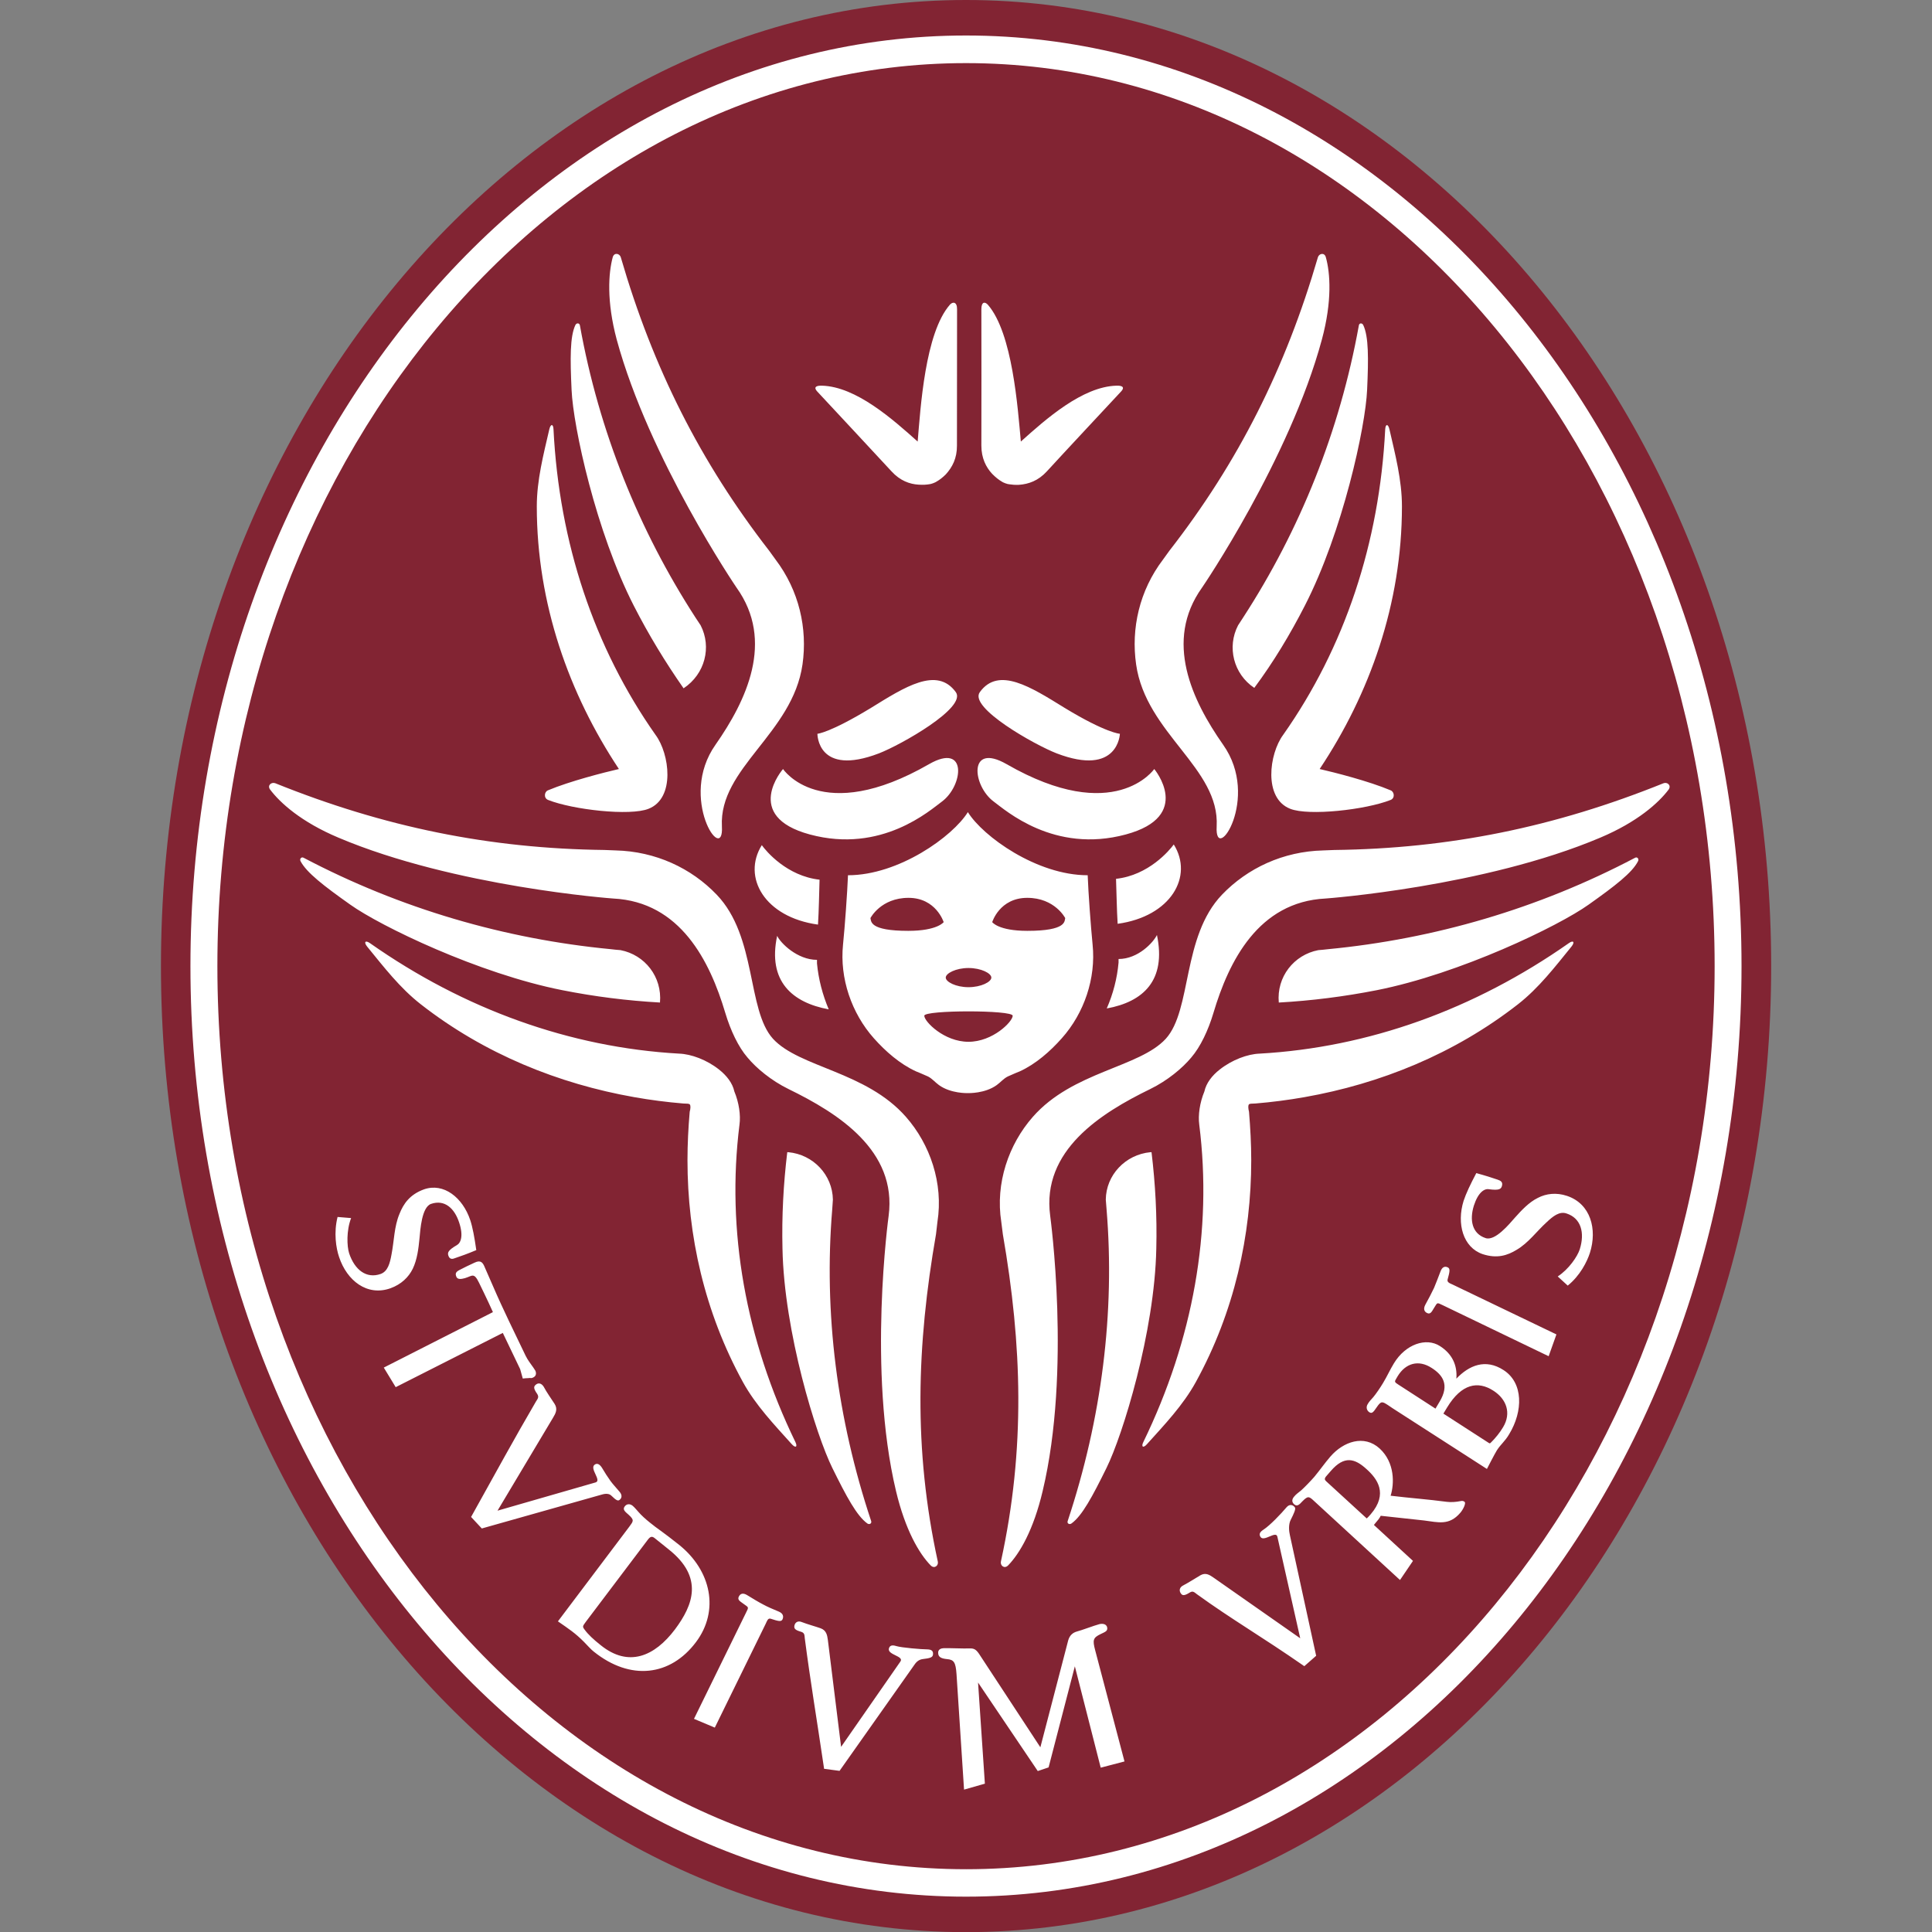 <?xml version="1.0" encoding="UTF-8" standalone="no"?>
<!-- Generator: Adobe Illustrator 23.0.1, SVG Export Plug-In . SVG Version: 6.00 Build 0)  -->

<svg
   version="1.1"
   id="Livello_1"
   x="0px"
   y="0px"
   width="120"
   height="120"
   viewBox="0 0 120 120"
   enable-background="new 0 0 354 106.202"
   xml:space="preserve"
   sodipodi:docname="uniroma1.svg"
   inkscape:version="1.2 (dc2aeda, 2022-05-15)"
   xmlns:inkscape="http://www.inkscape.org/namespaces/inkscape"
   xmlns:sodipodi="http://sodipodi.sourceforge.net/DTD/sodipodi-0.dtd"
   xmlns="http://www.w3.org/2000/svg"
   xmlns:svg="http://www.w3.org/2000/svg"><rect x="0" y="0" width="120" height="120" fill="#808080" stroke="none"/><defs
   id="defs61" /><sodipodi:namedview
   id="namedview59"
   pagecolor="#ffffff"
   bordercolor="#000000"
   borderopacity="0.25"
   inkscape:showpageshadow="2"
   inkscape:pageopacity="0.0"
   inkscape:pagecheckerboard="0"
   inkscape:deskcolor="#d1d1d1"
   showgrid="false"
   inkscape:zoom="2.2221803"
   inkscape:cx="183.15346"
   inkscape:cy="49.725938"
   inkscape:window-width="1309"
   inkscape:window-height="761"
   inkscape:window-x="0"
   inkscape:window-y="25"
   inkscape:window-maximized="0"
   inkscape:current-layer="g56" />
<g
   id="g56"
   style="display:inline">
	<g
   id="g6"
   transform="matrix(1.13,0,0,1.13,9.997,0)">
		<path
   fill-rule="evenodd"
   clip-rule="evenodd"
   fill="#822433"
   d="m 88.508,53.102 c 0,29.288 -19.853,53.1 -44.257,53.1 C 19.843,106.202 0,82.39 0,53.102 0,23.821 19.843,0 44.251,0 68.655,0 88.508,23.821 88.508,53.102"
   id="path2" />
		<path
   fill-rule="evenodd"
   clip-rule="evenodd"
   fill="#ffffff"
   d="m 45.095,17 c 0,1.667 0.01,5.945 0,7.492 0,0.694 0.259,1.19 0.587,1.547 0.195,0.199 0.363,0.33 0.529,0.428 0.06,0.053 0.324,0.152 0.418,0.152 0.136,0.022 0.312,0.039 0.532,0.03 0.533,-0.039 1.059,-0.222 1.534,-0.74 1.012,-1.105 3.157,-3.398 4.073,-4.383 0.27,-0.289 -0.015,-0.335 -0.245,-0.327 -1.879,0.051 -3.89,1.845 -5.258,3.072 -0.17,-1.845 -0.453,-5.963 -1.816,-7.525 C 45.287,16.572 45.095,16.58 45.095,17 m -1.728,-0.254 c -1.371,1.562 -1.616,5.681 -1.773,7.525 -1.372,-1.227 -3.385,-3.02 -5.261,-3.072 -0.229,-0.008 -0.521,0.037 -0.253,0.327 0.914,0.985 3.059,3.278 4.077,4.383 0.474,0.518 0.998,0.701 1.487,0.731 0.27,0.017 0.438,0 0.577,-0.022 0.093,0 0.357,-0.1 0.42,-0.152 0.172,-0.098 0.334,-0.229 0.496,-0.388 0.363,-0.397 0.622,-0.893 0.616,-1.587 0,-1.547 0.006,-5.825 0.006,-7.492 0.005,-0.419 -0.239,-0.427 -0.392,-0.253 M 27.43,55.105 c 0.123,-1.41 -0.83,-2.622 -2.17,-2.88 -0.183,-0.014 -0.366,-0.03 -0.539,-0.053 C 18.913,51.615 13.171,49.953 7.844,47.149 7.721,47.078 7.61,47.21 7.67,47.33 c 0.331,0.633 1.282,1.365 2.734,2.393 1.656,1.183 7.06,3.797 11.66,4.704 1.768,0.351 3.563,0.578 5.366,0.678 m 4.37,6.711 c 0.071,-0.519 -0.026,-1.206 -0.283,-1.824 -0.098,-0.457 -0.424,-0.875 -0.841,-1.203 -0.673,-0.535 -1.534,-0.853 -2.194,-0.875 -5.984,-0.337 -11.813,-2.433 -16.991,-6.071 -0.26,-0.181 -0.357,-0.06 -0.154,0.192 0.904,1.105 1.795,2.271 2.951,3.171 3.504,2.736 7.579,4.368 11.727,5.1 0.888,0.158 1.793,0.274 2.692,0.349 0.201,0.008 0.335,0 0.368,0.061 0.039,0.054 0.042,0.205 -0.012,0.397 -0.076,0.875 -0.122,1.768 -0.122,2.659 0,4.125 0.928,8.334 3.049,12.198 0.701,1.273 1.721,2.34 2.673,3.4 0.216,0.244 0.343,0.168 0.209,-0.108 C 32.138,73.622 31.069,67.645 31.8,61.816 m 5.098,4.649 c 0.012,-0.174 0.026,-0.359 0.036,-0.528 -0.021,-1.339 -1.061,-2.476 -2.455,-2.606 h -0.053 c -0.212,1.753 -0.306,3.523 -0.263,5.3 0.087,4.581 1.847,10.252 2.741,12.059 0.777,1.577 1.342,2.628 1.921,3.048 0.116,0.084 0.255,0 0.213,-0.129 -1.876,-5.635 -2.614,-11.448 -2.14,-17.144 m 5.703,1.379 c 0,-0.007 0.076,-0.67 0.079,-0.679 0.335,-2.129 -0.404,-4.268 -1.732,-5.776 C 38.753,58.887 35.094,58.682 33.64,57.096 32.2,55.503 32.763,51.485 30.546,49.176 29.153,47.719 27.188,46.797 24.99,46.744 L 24.381,46.72 C 18.074,46.644 12.286,45.469 6.289,43.053 6.08,42.97 5.83,43.161 5.998,43.396 c 0.55,0.733 1.713,1.786 3.757,2.646 6.39,2.707 15.078,3.346 15.103,3.346 3.696,0.184 5.316,3.447 6.16,6.282 0.289,0.968 0.721,1.878 1.22,2.455 0.487,0.587 1.306,1.271 2.261,1.738 2.703,1.318 5.971,3.369 5.499,6.967 0,0.015 -1.174,8.5 0.406,15.131 0.508,2.129 1.266,3.432 1.908,4.087 0.206,0.205 0.439,0 0.389,-0.215 -1.352,-6.194 -1.158,-11.905 -0.1,-17.989 M 25.172,42.27 c -0.817,0.19 -2.682,0.662 -3.902,1.172 -0.198,0.078 -0.244,0.428 0.01,0.528 1.368,0.541 4.504,0.892 5.519,0.487 1.485,-0.58 1.159,-3.026 0.388,-4.062 -3.38,-4.805 -5.296,-10.559 -5.61,-16.795 -0.011,-0.312 -0.159,-0.312 -0.231,0 -0.319,1.381 -0.687,2.79 -0.687,4.232 -10e-4,5.343 1.77,10.306 4.513,14.438 m 0.82,-8.973 c 0.806,1.579 1.723,3.088 2.735,4.537 1.184,-0.787 1.55,-2.273 0.938,-3.461 -0.101,-0.147 -0.194,-0.298 -0.294,-0.445 -3.098,-4.786 -5.297,-10.22 -6.343,-16.045 -0.025,-0.137 -0.188,-0.145 -0.249,-0.015 -0.299,0.633 -0.289,1.829 -0.208,3.567 0.087,2.013 1.337,7.785 3.421,11.862 m 5.645,-0.999 c 2.109,2.943 0.539,6.212 -1.155,8.637 -2.076,2.941 0.475,6.671 0.352,4.491 -0.172,-3.21 3.882,-5.1 4.43,-8.905 0.281,-1.975 -0.184,-4.056 -1.486,-5.771 l -0.343,-0.474 c -3.783,-4.877 -6.391,-10.047 -8.16,-16.138 -0.061,-0.205 -0.36,-0.281 -0.442,0 -0.234,0.868 -0.346,2.41 0.217,4.52 1.786,6.573 6.577,13.625 6.587,13.64 m 30.045,8.097 c -0.767,1.036 -1.095,3.482 0.392,4.062 1.015,0.404 4.152,0.054 5.516,-0.487 0.253,-0.1 0.205,-0.45 0.003,-0.528 -1.209,-0.51 -3.08,-0.982 -3.903,-1.172 2.754,-4.132 4.523,-9.096 4.523,-14.438 0,-1.442 -0.37,-2.851 -0.687,-4.232 -0.071,-0.312 -0.217,-0.312 -0.233,0 -0.315,6.236 -2.226,11.99 -5.611,16.795 m -2.477,-6.022 c -0.618,1.188 -0.252,2.674 0.892,3.437 1.058,-1.425 1.966,-2.934 2.775,-4.513 2.094,-4.077 3.339,-9.849 3.426,-11.861 0.08,-1.738 0.087,-2.935 -0.211,-3.567 -0.061,-0.13 -0.22,-0.122 -0.242,0.015 -1.052,5.825 -3.247,11.259 -6.352,16.045 z m -1.176,11.053 c -0.122,2.18 2.436,-1.55 0.355,-4.491 -1.699,-2.425 -3.265,-5.694 -1.159,-8.637 0.015,-0.015 4.814,-7.067 6.588,-13.638 0.569,-2.111 0.461,-3.652 0.217,-4.52 -0.076,-0.281 -0.375,-0.205 -0.436,0 -1.774,6.091 -4.371,11.26 -8.168,16.138 0,0 -0.339,0.474 -0.342,0.474 -1.305,1.714 -1.766,3.796 -1.482,5.771 0.544,3.803 4.605,5.693 4.427,8.903 M 44.251,102.744 C 21.56,102.744 3.102,80.469 3.102,53.103 3.102,25.736 21.561,3.469 44.251,3.469 c 22.69,0 41.149,22.267 41.149,49.634 10e-4,27.365 -18.458,49.641 -41.149,49.641 m 0,-100.793 c -23.509,0 -42.63,22.945 -42.63,51.152 0,28.204 19.121,51.149 42.63,51.149 23.509,0 42.627,-22.945 42.627,-51.149 0,-28.207 -19.117,-51.152 -42.627,-51.152 m -8.192,50.808 c -1.08,0 -2.007,-0.924 -2.189,-1.32 -0.535,2.501 0.836,3.674 2.835,4.041 -0.342,-0.809 -0.564,-1.663 -0.645,-2.523 v -0.198 z m 0.056,-1.937 c 0.05,-0.777 0.062,-1.73 0.086,-2.469 -1.792,-0.199 -2.937,-1.563 -3.174,-1.899 -1.097,1.76 0.154,3.963 3.088,4.368 m 16.52,2.096 c -0.076,0.853 -0.296,1.708 -0.648,2.513 2.001,-0.363 3.282,-1.537 2.759,-4.038 -0.188,0.396 -1.028,1.32 -2.11,1.32 v 0.205 z m 3.036,-6.501 c -0.24,0.328 -1.378,1.692 -3.174,1.889 0.029,0.733 0.04,1.701 0.089,2.472 2.93,-0.405 4.183,-2.608 3.085,-4.361 m -9.187,-4.414 c 5.94,3.415 8.114,0.267 8.114,0.267 0,0 2.171,2.591 -1.565,3.598 -3.948,1.065 -6.621,-1.343 -7.257,-1.807 -1.177,-0.87 -1.423,-3.278 0.708,-2.058 m 3.186,-3.095 c 2.279,1.386 3.04,1.425 3.04,1.425 0,0 -0.079,2.378 -3.481,1.075 -1.197,-0.465 -4.836,-2.508 -4.22,-3.361 1.03,-1.434 2.818,-0.276 4.661,0.861 m -7.451,3.095 c -5.94,3.415 -8.025,0.267 -8.025,0.267 0,0 -2.261,2.591 1.475,3.598 3.948,1.065 6.621,-1.343 7.257,-1.807 1.177,-0.87 1.422,-3.278 -0.707,-2.058 m -3.187,-3.095 c -2.281,1.386 -2.948,1.425 -2.948,1.425 0,0 -0.015,2.378 3.387,1.075 1.198,-0.465 4.83,-2.508 4.222,-3.361 -1.037,-1.434 -2.819,-0.276 -4.661,0.861 M 51.209,51.92 c -0.1,-1.014 -0.234,-2.843 -0.27,-3.811 -2.795,0 -5.758,-2.134 -6.586,-3.47 -0.828,1.336 -3.796,3.47 -6.589,3.47 -0.039,0.968 -0.17,2.797 -0.273,3.811 -0.191,1.852 0.469,3.774 1.698,5.153 0.637,0.716 1.429,1.411 2.309,1.814 0.071,0.03 0.158,0.061 0.244,0.1 l 0.42,0.183 c 0.235,0.122 0.374,0.306 0.601,0.472 0.652,0.472 1.563,0.442 1.587,0.442 0.03,0 0.939,0.03 1.59,-0.442 0.229,-0.166 0.364,-0.35 0.607,-0.472 l 0.418,-0.183 c 0.089,-0.039 0.168,-0.069 0.245,-0.1 0.878,-0.403 1.667,-1.098 2.303,-1.814 1.232,-1.379 1.888,-3.302 1.696,-5.153 m -3.588,-0.755 c -1.594,0 -1.929,-0.479 -1.929,-0.479 0,0 0.402,-1.335 1.926,-1.335 1.518,0 2.086,1.113 2.086,1.113 -0.047,0.168 0.087,0.701 -2.083,0.701 m -3.235,6.098 c -1.339,0 -2.428,-1.112 -2.428,-1.432 0,-0.32 4.859,-0.32 4.859,0 10e-4,0.32 -1.089,1.432 -2.431,1.432 m -3.307,-6.098 c -2.163,0 -2.032,-0.533 -2.081,-0.701 0,0 0.568,-1.113 2.093,-1.113 1.515,0 1.932,1.335 1.932,1.335 0,0 -0.346,0.479 -1.944,0.479 m 3.307,2.043 c 0.697,0 1.257,0.291 1.257,0.526 0,0.237 -0.561,0.528 -1.257,0.528 -0.688,0 -1.249,-0.291 -1.249,-0.528 0,-0.235 0.561,-0.526 1.249,-0.526 m 22.436,1.22 c 4.582,-0.907 9.996,-3.522 11.652,-4.704 1.449,-1.028 2.404,-1.76 2.718,-2.393 0.061,-0.12 -0.046,-0.252 -0.168,-0.181 -5.326,2.804 -11.064,4.466 -16.872,5.023 -0.179,0.022 -0.361,0.039 -0.539,0.053 -1.342,0.259 -2.297,1.471 -2.17,2.88 1.8,-0.101 3.594,-0.328 5.379,-0.678 M 53.999,79.262 c -0.137,0.276 0,0.352 0.208,0.108 0.953,-1.059 1.973,-2.127 2.674,-3.4 2.123,-3.864 3.048,-8.072 3.048,-12.198 0,-0.89 -0.05,-1.784 -0.122,-2.659 -0.05,-0.192 -0.05,-0.343 -0.015,-0.397 0.035,-0.061 0.163,-0.053 0.368,-0.061 0.903,-0.075 1.802,-0.191 2.696,-0.349 4.148,-0.733 8.219,-2.364 11.728,-5.1 1.154,-0.9 2.044,-2.066 2.943,-3.171 0.204,-0.252 0.112,-0.374 -0.143,-0.192 -5.188,3.638 -11.011,5.735 -16.996,6.071 -0.658,0.022 -1.518,0.341 -2.192,0.875 -0.422,0.328 -0.742,0.746 -0.842,1.203 -0.256,0.618 -0.353,1.305 -0.283,1.824 0.734,5.829 -0.334,11.806 -3.072,17.446 m -4.16,4.347 c -0.047,0.129 0.096,0.213 0.211,0.129 0.582,-0.42 1.144,-1.471 1.922,-3.048 0.892,-1.807 2.648,-7.478 2.738,-12.059 0.044,-1.777 -0.05,-3.547 -0.262,-5.3 h -0.053 c -1.396,0.13 -2.446,1.267 -2.461,2.606 0.015,0.169 0.028,0.353 0.042,0.528 0.472,5.696 -0.27,11.509 -2.137,17.144 m -3.67,2.224 c -0.046,0.215 0.186,0.42 0.393,0.215 0.641,-0.655 1.4,-1.958 1.901,-4.087 1.586,-6.631 0.415,-15.116 0.415,-15.131 -0.482,-3.598 2.79,-5.649 5.495,-6.967 0.956,-0.467 1.773,-1.151 2.261,-1.738 0.497,-0.577 0.931,-1.487 1.219,-2.455 0.845,-2.835 2.466,-6.097 6.16,-6.282 0.021,0 8.712,-0.638 15.102,-3.346 2.04,-0.86 3.209,-1.914 3.758,-2.646 0.162,-0.235 -0.084,-0.427 -0.289,-0.342 -5.992,2.417 -11.786,3.591 -18.097,3.667 l -0.605,0.024 c -2.201,0.053 -4.161,0.975 -5.56,2.432 -2.21,2.309 -1.647,6.327 -3.09,7.92 -1.454,1.586 -5.113,1.791 -7.308,4.293 -1.327,1.508 -2.069,3.648 -1.734,5.776 0,0.008 0.086,0.672 0.086,0.679 1.055,6.083 1.248,11.794 -0.107,17.988 m 25.493,-3.275 c -0.079,-0.076 -0.168,-0.061 -0.233,-0.047 -0.231,0.047 -0.512,0.069 -0.741,0.04 -1.059,-0.14 -2.027,-0.208 -3.098,-0.337 0.205,-0.65 0.241,-1.816 -0.602,-2.594 -0.861,-0.785 -1.997,-0.379 -2.709,0.442 -0.305,0.353 -0.579,0.748 -0.884,1.115 -0.177,0.206 -0.575,0.618 -0.733,0.753 -0.122,0.101 -0.269,0.199 -0.366,0.321 -0.122,0.137 -0.162,0.289 -0.015,0.428 0.158,0.144 0.28,0.044 0.463,-0.161 0.31,-0.314 0.366,-0.267 0.645,-0.008 l 4.717,4.337 0.713,-1.051 -2.147,-1.975 0.091,-0.114 c 0.132,-0.154 0.201,-0.229 0.284,-0.391 l 2.385,0.259 c 0.781,0.1 1.375,0.291 1.986,-0.42 0.159,-0.18 0.32,-0.521 0.244,-0.597 m -5.397,-1.807 c 0.579,0.518 1.213,1.342 0.227,2.486 -0.093,0.104 -0.144,0.165 -0.215,0.226 L 64.05,81.422 c -0.082,-0.076 -0.116,-0.145 0.004,-0.283 l 0.245,-0.281 c 0.743,-0.863 1.323,-0.696 1.966,-0.107 M 9.792,69.095 C 9.624,68.606 9.49,67.754 9.708,66.892 l 0.744,0.061 c -0.265,0.692 -0.231,1.55 -0.108,1.937 0.306,0.914 0.951,1.41 1.734,1.134 0.391,-0.143 0.507,-0.586 0.594,-1.066 0.147,-0.746 0.143,-1.533 0.438,-2.234 0.219,-0.555 0.565,-1.066 1.346,-1.349 1.083,-0.381 2.129,0.45 2.543,1.685 0.136,0.41 0.233,0.951 0.334,1.654 -0.487,0.205 -0.854,0.334 -1.148,0.433 -0.147,0.061 -0.314,0.101 -0.389,-0.136 -0.048,-0.154 -0.028,-0.284 0.472,-0.573 0.211,-0.12 0.368,-0.503 0.125,-1.234 -0.258,-0.794 -0.805,-1.288 -1.55,-1.03 -0.514,0.184 -0.587,1.426 -0.633,1.907 -0.053,0.535 -0.122,1.142 -0.368,1.655 -0.226,0.464 -0.633,0.861 -1.227,1.075 -1.285,0.455 -2.393,-0.42 -2.823,-1.716 m 10.477,6.646 c -0.061,0.017 -0.137,0 -0.381,0.032 l -0.144,-0.517 -0.954,-1.991 -5.887,2.982 -0.655,-1.076 5.999,-3.049 c -0.259,-0.587 -0.76,-1.608 -0.76,-1.608 -0.289,-0.594 -0.366,-0.381 -0.78,-0.259 -0.194,0.053 -0.391,0.083 -0.463,-0.062 -0.097,-0.212 -0.01,-0.296 0.181,-0.395 0.23,-0.122 0.525,-0.262 0.817,-0.397 0.342,-0.162 0.454,0 0.564,0.276 0.134,0.305 0.252,0.572 0.44,1.005 0.558,1.296 1.194,2.576 1.8,3.842 0.115,0.235 0.283,0.449 0.428,0.655 0.037,0.069 0.084,0.115 0.109,0.169 0.025,0.061 0.089,0.258 -0.107,0.359 -0.099,0.05 -0.11,0.043 -0.207,0.034 m 4.492,6.474 C 24.65,82.1 24.467,82.085 24.258,82.144 l -6.622,1.87 -0.589,-0.633 c 1.431,-2.57 2.345,-4.254 3.565,-6.343 0.1,-0.159 0.18,-0.244 0.069,-0.42 -0.22,-0.312 -0.194,-0.411 -0.072,-0.51 0.138,-0.116 0.307,-0.078 0.428,0.112 0.145,0.283 0.451,0.712 0.6,0.946 0.183,0.289 0.06,0.519 -0.087,0.763 l -3.05,5.107 5.393,-1.554 c 0.345,-0.107 -0.341,-0.748 -0.061,-0.969 0.137,-0.105 0.27,-0.044 0.402,0.154 0.156,0.267 0.33,0.533 0.478,0.74 0.147,0.198 0.289,0.343 0.487,0.579 0.158,0.176 0.148,0.352 0.01,0.456 -0.086,0.069 -0.174,0.04 -0.448,-0.227 m 4.646,8.048 c 1.302,-1.73 0.841,-3.934 -0.929,-5.351 -0.436,-0.35 -0.728,-0.564 -0.985,-0.755 -0.211,-0.152 -0.425,-0.305 -0.625,-0.472 -0.215,-0.169 -0.481,-0.413 -0.608,-0.564 -0.109,-0.115 -0.216,-0.259 -0.338,-0.359 -0.137,-0.108 -0.313,-0.115 -0.429,0.039 -0.137,0.173 0.025,0.295 0.209,0.456 0.327,0.298 0.267,0.352 0.044,0.656 L 21.82,89.12 c 0.584,0.404 0.95,0.641 1.432,1.129 0.215,0.22 0.397,0.428 0.539,0.535 2.023,1.622 4.216,1.341 5.616,-0.521 m -1.149,-0.707 c -1.13,1.501 -2.561,2.104 -4.085,0.875 -0.402,-0.319 -0.691,-0.587 -0.889,-0.86 -0.123,-0.162 -0.108,-0.183 0.06,-0.413 l 3.415,-4.522 c 0.154,-0.205 0.248,-0.205 0.417,-0.06 l 0.748,0.601 c 1.913,1.527 1.331,3.044 0.334,4.379 m 5.26,-0.58 C 33.36,88.922 33.31,89.113 33.242,89.25 l -2.799,5.71 -1.144,-0.481 2.843,-5.801 c 0.192,-0.381 0.165,-0.305 -0.137,-0.533 -0.137,-0.107 -0.338,-0.198 -0.244,-0.381 0.087,-0.184 0.244,-0.215 0.451,-0.091 0.245,0.152 0.673,0.411 0.888,0.518 0.215,0.122 0.593,0.283 0.87,0.396 0.208,0.091 0.277,0.244 0.193,0.427 -0.071,0.144 -0.251,0.09 -0.645,-0.038 m 8.35,2.218 c -0.172,0.024 -0.32,0.115 -0.443,0.298 L 37.3,97.337 36.451,97.225 c -0.432,-2.929 -0.745,-4.743 -1.062,-7.173 -0.018,-0.176 -0.006,-0.298 -0.201,-0.359 -0.361,-0.098 -0.399,-0.198 -0.366,-0.352 0.043,-0.176 0.198,-0.267 0.4,-0.183 0.288,0.114 0.785,0.251 1.04,0.343 0.31,0.115 0.359,0.367 0.396,0.647 l 0.727,5.87 3.263,-4.695 c 0.204,-0.298 -0.722,-0.359 -0.636,-0.709 0.047,-0.176 0.183,-0.205 0.402,-0.137 0.281,0.09 1.408,0.183 1.713,0.183 0.234,0.007 0.337,0.09 0.307,0.298 -0.023,0.145 -0.164,0.189 -0.566,0.236 m 9.777,-1.372 c -0.414,0.198 -0.442,0.327 -0.295,0.884 0.172,0.665 1.612,6.114 1.612,6.114 l -1.307,0.342 -1.422,-5.571 -1.443,5.556 -0.595,0.201 -3.282,-4.865 0.375,5.559 -1.145,0.327 -0.414,-6.351 c -0.046,-0.647 -0.141,-0.792 -0.523,-0.823 -0.32,-0.03 -0.458,-0.115 -0.482,-0.289 -0.043,-0.269 0.187,-0.305 0.303,-0.312 0.312,-0.01 1.129,0.029 1.399,0.014 0.23,-0.007 0.353,0.022 0.536,0.289 l 3.376,5.145 1.53,-5.876 c 0.082,-0.289 0.264,-0.427 0.475,-0.487 0.277,-0.071 0.95,-0.33 1.241,-0.406 0.114,-0.03 0.393,-0.046 0.429,0.199 0.024,0.182 -0.098,0.221 -0.368,0.35 m 10.454,-6.283 c -0.132,0.26 -0.097,0.627 -0.046,0.841 l 1.444,6.632 -0.651,0.572 c -2.382,-1.654 -3.965,-2.554 -5.905,-3.957 -0.143,-0.108 -0.22,-0.199 -0.392,-0.091 -0.314,0.198 -0.414,0.168 -0.497,0.037 -0.1,-0.152 -0.062,-0.327 0.136,-0.427 0.274,-0.144 0.717,-0.42 0.944,-0.557 0.296,-0.168 0.504,-0.024 0.738,0.137 l 4.751,3.325 -1.256,-5.581 c -0.071,-0.359 -0.741,0.305 -0.929,0.008 -0.097,-0.161 -0.026,-0.276 0.173,-0.404 0.35,-0.228 0.95,-0.856 1.27,-1.235 0.158,-0.176 0.35,-0.13 0.453,0.024 0.051,0.09 -0.06,0.334 -0.233,0.676 m 11.698,-8.23 c -0.998,-0.649 -1.904,-0.253 -2.594,0.471 0.06,-0.738 -0.231,-1.364 -0.902,-1.791 -0.756,-0.489 -1.893,-0.107 -2.532,0.951 -0.216,0.352 -0.375,0.717 -0.594,1.076 -0.143,0.244 -0.402,0.619 -0.537,0.778 -0.108,0.122 -0.23,0.244 -0.306,0.381 -0.107,0.168 -0.061,0.35 0.086,0.45 0.133,0.076 0.197,0.044 0.403,-0.267 0.252,-0.374 0.314,-0.32 0.626,-0.122 l 0.237,0.161 5.199,3.346 c 0,0 0.443,-0.863 0.55,-1.029 0.222,-0.343 0.442,-0.487 0.67,-0.878 0.777,-1.272 0.783,-2.827 -0.306,-3.527 m -3.949,-0.117 c 0.595,0.382 1.001,0.917 0.429,1.861 l -0.222,0.374 -2.052,-1.328 c -0.159,-0.107 -0.217,-0.137 -0.127,-0.281 l 0.097,-0.168 c 0.438,-0.724 1.152,-0.93 1.875,-0.458 m 3.392,1.251 c 0.716,0.458 0.996,1.227 0.535,1.998 -0.184,0.312 -0.424,0.602 -0.658,0.836 -0.072,0.071 -0.073,0.071 -0.137,0.032 l -2.49,-1.608 0.204,-0.337 c 0.8,-1.319 1.702,-1.47 2.546,-0.921 m -2.517,-6.121 c -0.05,0.168 0.141,0.222 0.27,0.283 l 5.71,2.743 -0.427,1.198 -5.807,-2.797 c -0.368,-0.177 -0.292,-0.161 -0.508,0.168 -0.091,0.144 -0.174,0.349 -0.359,0.259 -0.18,-0.083 -0.216,-0.244 -0.107,-0.456 0.148,-0.262 0.377,-0.703 0.483,-0.932 0.1,-0.237 0.248,-0.625 0.355,-0.906 0.084,-0.23 0.23,-0.306 0.406,-0.215 0.136,0.069 0.096,0.252 -0.016,0.655 m 7.821,-1.457 c -0.158,0.487 -0.539,1.252 -1.219,1.8 l -0.55,-0.503 c 0.609,-0.396 1.083,-1.098 1.209,-1.487 0.291,-0.914 0.072,-1.716 -0.721,-1.973 -0.391,-0.138 -0.751,0.152 -1.097,0.479 -0.555,0.504 -1.001,1.137 -1.652,1.518 -0.499,0.305 -1.069,0.496 -1.863,0.237 -1.084,-0.368 -1.439,-1.678 -1.05,-2.929 0.136,-0.41 0.367,-0.897 0.698,-1.525 0.511,0.138 0.878,0.26 1.172,0.359 0.156,0.054 0.306,0.122 0.235,0.359 -0.051,0.154 -0.143,0.244 -0.712,0.168 -0.244,-0.046 -0.589,0.162 -0.828,0.9 -0.248,0.794 -0.101,1.54 0.64,1.784 0.526,0.183 1.306,-0.77 1.616,-1.122 0.356,-0.396 0.767,-0.846 1.264,-1.088 0.454,-0.237 1.012,-0.305 1.601,-0.108 1.296,0.435 1.67,1.828 1.257,3.131"
   id="path4" />
	</g>
	
	
	
	
	
	
	
	
	
	
	
	
	
	
	
	
	
</g>
</svg>
